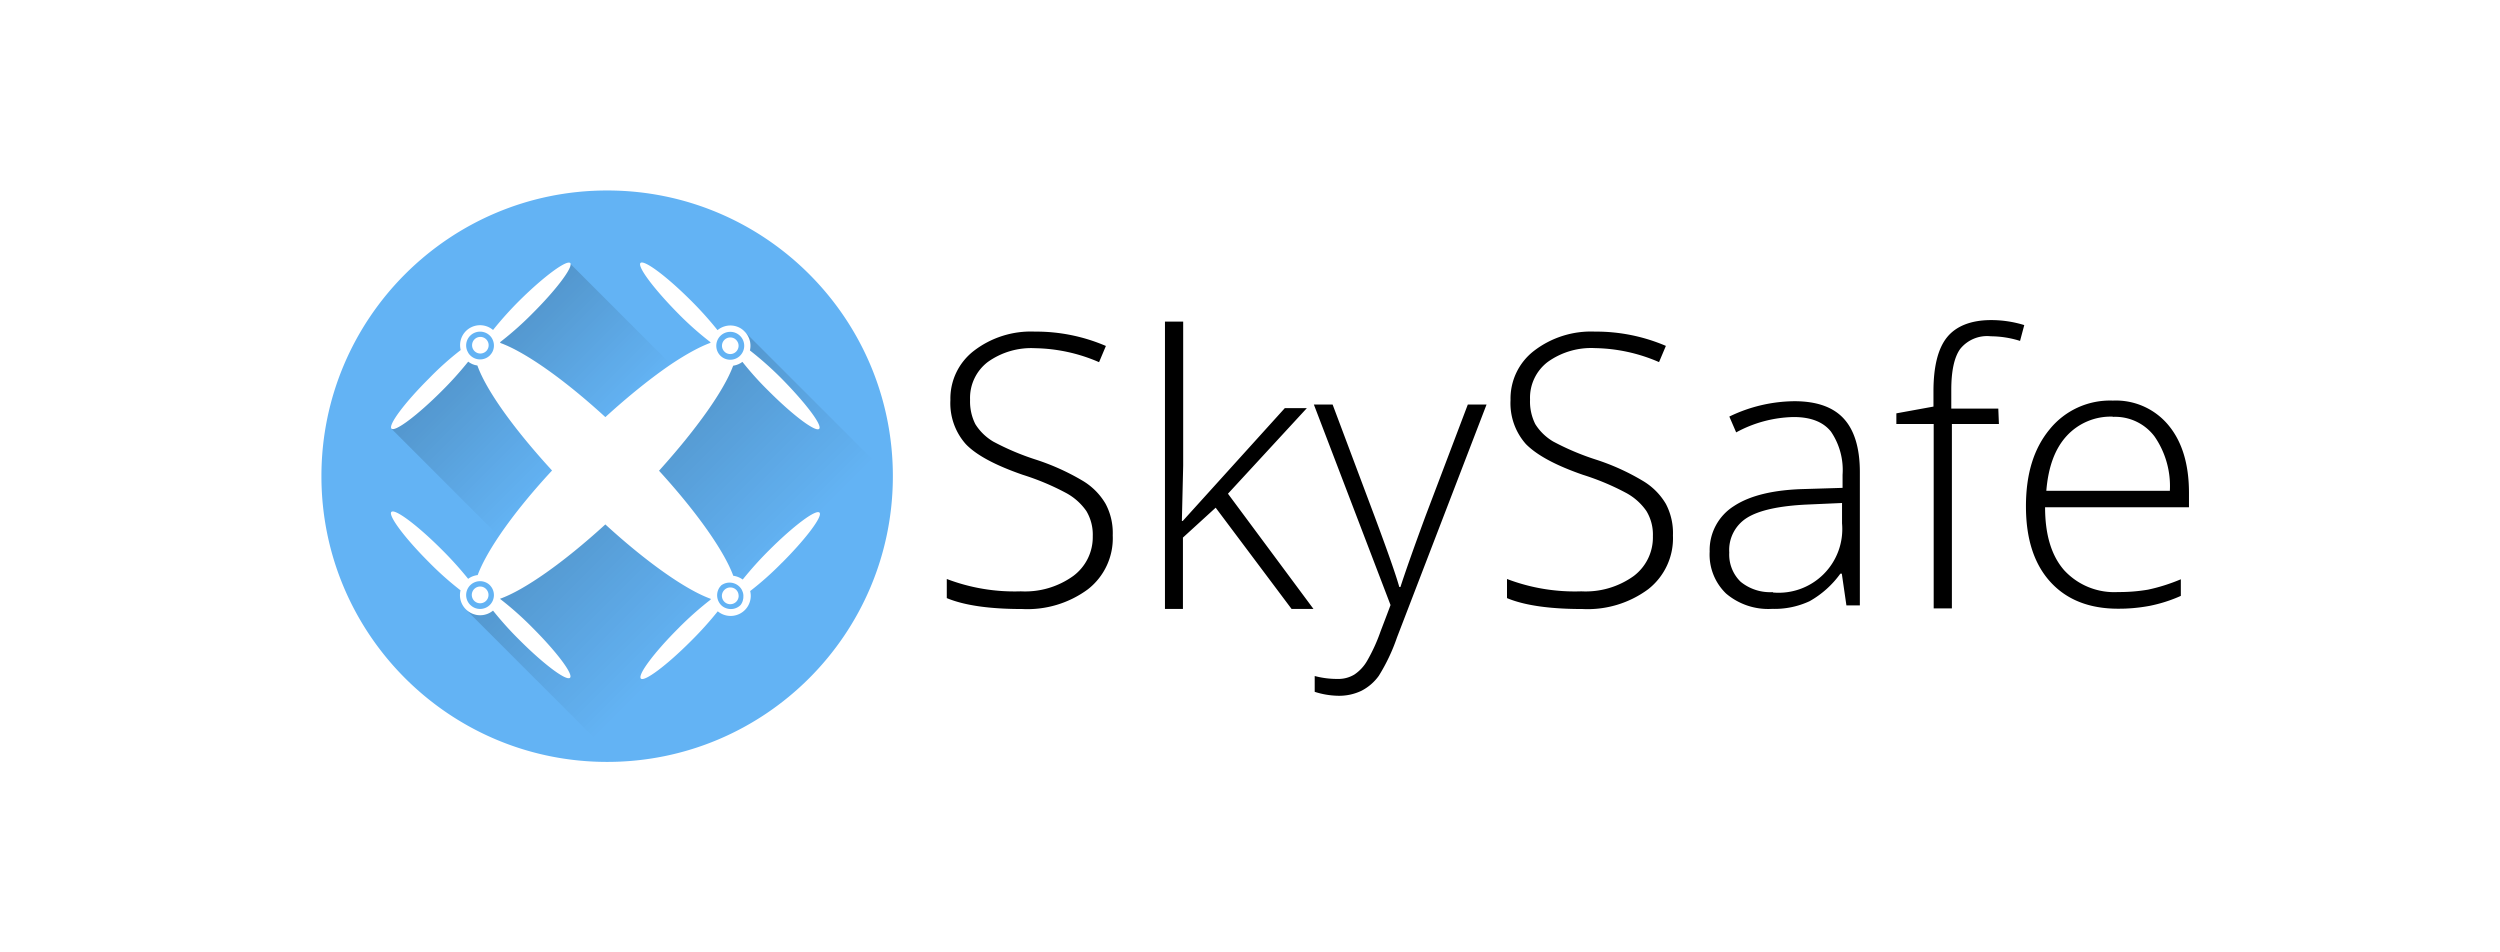 <svg xmlns="http://www.w3.org/2000/svg" fill="none" viewBox="0 0 210 80"><path fill="#000" d="M93.47 44.982a5.431 5.431 0 0 1-2.085 4.517 8.558 8.558 0 0 1-5.511 1.659c-2.756 0-4.866-.303-6.344-.917v-1.606a15.98 15.98 0 0 0 6.221 1.038 6.928 6.928 0 0 0 4.401-1.29 4.062 4.062 0 0 0 1.64-3.337 3.868 3.868 0 0 0-.536-2.116 4.906 4.906 0 0 0-1.762-1.55 20.995 20.995 0 0 0-3.581-1.496c-2.304-.8-3.905-1.652-4.789-2.582a5.17 5.17 0 0 1-1.29-3.704 5.057 5.057 0 0 1 1.974-4.13 7.851 7.851 0 0 1 5.111-1.613 14.856 14.856 0 0 1 5.976 1.206l-.574 1.362a13.995 13.995 0 0 0-5.37-1.174 6.268 6.268 0 0 0-3.981 1.161 3.8 3.8 0 0 0-1.484 3.162c-.026.71.122 1.42.445 2.059.374.6.89 1.097 1.497 1.459 1.13.606 2.317 1.11 3.537 1.503a19.501 19.501 0 0 1 3.962 1.781 5.456 5.456 0 0 1 1.936 1.936c.439.82.645 1.743.606 2.672Zm5.885-1.226 8.57-9.474h1.852l-6.628 7.19 7.183 9.68h-1.839l-6.376-8.506-2.75 2.51v5.995h-1.51V27.016h1.53v12.087l-.11 4.653h.078Zm11.009-9.777h1.575l3.549 9.454c1.078 2.898 1.769 4.86 2.052 5.873h.097c.433-1.336 1.136-3.324 2.111-5.97l3.549-9.357h1.574l-7.524 19.566a15.727 15.727 0 0 1-1.53 3.227c-.38.53-.877.955-1.452 1.252a4.33 4.33 0 0 1-1.994.42 6.808 6.808 0 0 1-1.936-.33v-1.329a7.28 7.28 0 0 0 1.936.245c.491.013.975-.116 1.394-.367a3.439 3.439 0 0 0 1.078-1.162 14.53 14.53 0 0 0 1.129-2.478c.433-1.13.71-1.859.833-2.2l-6.441-16.844Zm30.163 11.003a5.432 5.432 0 0 1-2.084 4.517 8.559 8.559 0 0 1-5.511 1.659c-2.756 0-4.873-.303-6.344-.917v-1.606a16.006 16.006 0 0 0 6.247 1.038 6.928 6.928 0 0 0 4.401-1.29 4.06 4.06 0 0 0 1.607-3.337 3.818 3.818 0 0 0-.542-2.116 4.885 4.885 0 0 0-1.755-1.55 21.026 21.026 0 0 0-3.582-1.496c-2.304-.8-3.872-1.652-4.788-2.582a5.167 5.167 0 0 1-1.291-3.704 5.057 5.057 0 0 1 1.975-4.13 7.85 7.85 0 0 1 5.111-1.613 14.903 14.903 0 0 1 5.963 1.2l-.575 1.362a13.992 13.992 0 0 0-5.369-1.175 6.268 6.268 0 0 0-3.982 1.162 3.781 3.781 0 0 0-1.484 3.162c-.032.71.123 1.42.439 2.059.374.6.89 1.097 1.497 1.458a21.568 21.568 0 0 0 3.556 1.51 19.073 19.073 0 0 1 3.982 1.8 5.465 5.465 0 0 1 1.936 1.937c.425.813.632 1.73.593 2.652Zm14.572 5.873-.387-2.666h-.123a8.043 8.043 0 0 1-2.581 2.31 6.986 6.986 0 0 1-3.149.646 5.47 5.47 0 0 1-3.872-1.29 4.541 4.541 0 0 1-1.375-3.518 4.371 4.371 0 0 1 2.039-3.827c1.349-.89 3.33-1.368 5.931-1.432l3.194-.097v-1.097a5.734 5.734 0 0 0-.974-3.627c-.646-.813-1.691-1.226-3.13-1.226a10.485 10.485 0 0 0-4.834 1.29l-.574-1.329a12.737 12.737 0 0 1 5.466-1.29c1.846 0 3.227.477 4.124 1.439.897.961 1.374 2.458 1.374 4.517v11.197h-1.129Zm-6.176-1.085a5.348 5.348 0 0 0 5.808-5.808v-1.71l-2.93.13c-2.355.109-4.04.483-5.046 1.11a3.183 3.183 0 0 0-1.497 2.916c-.052.916.296 1.82.955 2.459.761.62 1.729.93 2.71.871v.032Zm18.986-14.152h-3.95v15.488h-1.529V35.618h-3.136v-.897l3.117-.568v-1.29c0-2.066.38-3.582 1.129-4.518.749-.936 2-1.458 3.717-1.458.942 0 1.878.142 2.781.42l-.354 1.329a8.323 8.323 0 0 0-2.453-.388 2.898 2.898 0 0 0-2.581 1.072c-.497.703-.742 1.845-.742 3.44v1.561h3.949l.052 1.297Zm10.022 15.514c-2.439 0-4.343-.755-5.711-2.265-1.362-1.504-2.04-3.62-2.04-6.33 0-2.711.646-4.834 1.975-6.454a6.519 6.519 0 0 1 5.324-2.433 5.73 5.73 0 0 1 4.679 2.078c1.142 1.38 1.71 3.259 1.716 5.64v1.24h-12.087c0 2.31.536 4.078 1.607 5.297a5.713 5.713 0 0 0 4.518 1.827c.845.006 1.684-.059 2.516-.2.949-.2 1.872-.497 2.762-.872v1.394c-.839.381-1.723.658-2.626.84-.871.16-1.749.244-2.633.238Zm-.452-16.133a5.022 5.022 0 0 0-3.872 1.613c-.981 1.065-1.549 2.581-1.716 4.614h10.377a7.328 7.328 0 0 0-1.291-4.569 4.146 4.146 0 0 0-3.498-1.64V35Z"/><path fill="#63B3F4" d="M41.178 49.19s-.013-.02-.026-.032a1.176 1.176 0 0 0-1.652 0 1.165 1.165 0 0 0 0 1.652c.013.013.02.02.032.026.452.432 1.175.419 1.62-.026a1.174 1.174 0 0 0 .026-1.62Zm-.845 1.484h-.007a.685.685 0 0 1-.458-.174.706.706 0 0 1 .465-1.233.69.69 0 0 1 .522.24.7.7 0 0 1-.523 1.168Zm1.058-22.122a1.076 1.076 0 0 0-.239-.355 1.176 1.176 0 0 0-1.652 0 1.15 1.15 0 0 0-.2 1.375.922.922 0 0 0 .2.277c.452.452 1.181.458 1.64.013l.012-.013s.026-.026.032-.038c.323-.343.388-.846.207-1.259Zm-.587.975a.695.695 0 0 1-1.149-.53c0-.38.31-.697.697-.697a.7.7 0 0 1 .503 1.181c-.013.013-.032.033-.051.046ZM62.37 49.68a.948.948 0 0 0-.155-.284 1.177 1.177 0 0 0-1.64-.219c0 .007-.012.013-.012.02-.103.105-.185.23-.239.367a1.184 1.184 0 0 0 .252 1.265c.116.116.251.2.393.252.413.161.898.077 1.233-.252.1-.124.17-.27.206-.426.007-.045.02-.09.026-.135.007-.04.007-.084.007-.123a.953.953 0 0 0-.071-.465Zm-1.026 1.072h-.039a.702.702 0 0 1-.665-.704c0-.374.317-.703.704-.703.387 0 .684.297.697.665.006.012.006.025.006.038a.7.7 0 0 1-.703.704Zm.826-22.535-.013-.013a1.175 1.175 0 0 0-1.646.013 1.175 1.175 0 0 0-.013 1.645l.013.013a1.172 1.172 0 1 0 1.659-1.659Zm-.826 1.523c-.2 0-.381-.084-.504-.22a.668.668 0 0 1-.193-.477c0-.381.31-.697.697-.697.187 0 .355.07.477.193.136.13.22.31.22.504a.698.698 0 0 1-.697.697Z"/><path fill="#63B3F4" d="M51.007 16H51c-13.255 0-24 10.745-24 24s10.745 24 24 24 24-10.745 24-24-10.745-24-23.993-24ZM65.68 47.273a25.86 25.86 0 0 1-2.665 2.375 1.688 1.688 0 0 1-.445 1.594 1.695 1.695 0 0 1-2.033.277c-.084-.051-.168-.103-.245-.168a29.555 29.555 0 0 1-2.252 2.498c-2.027 2.033-3.918 3.452-4.208 3.15-.29-.304 1.11-2.182 3.143-4.215a27.728 27.728 0 0 1 2.723-2.42V50.3c-2.046-.736-5.324-3.02-8.847-6.247-3.524 3.22-6.796 5.51-8.848 6.247a27.049 27.049 0 0 1 2.73 2.426c2.033 2.033 3.452 3.917 3.149 4.208-.303.29-2.181-1.11-4.214-3.143-.8-.787-1.549-1.62-2.252-2.498a1.688 1.688 0 0 1-1.472.342 1.713 1.713 0 0 1-.78-.425 1.67 1.67 0 0 1-.478-1.62 26.531 26.531 0 0 1-2.665-2.375c-2.033-2.033-3.44-3.924-3.143-4.214.297-.29 2.181 1.116 4.208 3.143a30.082 30.082 0 0 1 2.239 2.478c.232-.175.51-.278.8-.316.33-.891.942-2.008 1.788-3.266 1.11-1.645 2.626-3.543 4.459-5.517-3.227-3.518-5.53-6.744-6.273-8.822a1.597 1.597 0 0 1-.768-.323 29.073 29.073 0 0 1-2.233 2.478c-2.02 2.02-3.904 3.44-4.207 3.15h-.007c-.29-.31 1.117-2.195 3.163-4.228a25.053 25.053 0 0 1 2.652-2.374 1.68 1.68 0 0 1 .348-1.498 1.684 1.684 0 0 1 2.369-.187 29.54 29.54 0 0 1 2.252-2.504c2.059-2.032 3.95-3.413 4.233-3.117.02.02.033.046.033.078.064.465-1.278 2.233-3.182 4.13-.854.87-1.766 1.68-2.73 2.427v.07c2.053.743 5.311 3.008 8.829 6.234 1.974-1.8 3.872-3.317 5.51-4.433 1.285-.858 2.42-1.478 3.318-1.807v-.052a26.166 26.166 0 0 1-2.724-2.42c-2.032-2.058-3.459-3.962-3.149-4.24.31-.277 2.181 1.117 4.214 3.143a29.54 29.54 0 0 1 2.252 2.504c.413-.342.962-.47 1.485-.342.31.078.574.232.774.445l.058.058c.374.4.542.975.407 1.543a28.31 28.31 0 0 1 2.671 2.375c2.001 2.032 3.44 3.923 3.143 4.214-.297.29-2.181-1.117-4.214-3.15a26.245 26.245 0 0 1-2.233-2.478 1.645 1.645 0 0 1-.774.323c-.755 2.059-3.04 5.285-6.228 8.822 3.201 3.504 5.48 6.763 6.234 8.822.284.038.555.148.794.316.697-.865 1.44-1.691 2.233-2.478 2.033-2.027 3.91-3.44 4.214-3.143.026.026.039.064.039.123-.013.522-1.343 2.245-3.188 4.09h-.007Z"/><path fill="url(#a)" d="M60.286 51.352c.078.064.162.116.246.167L49.993 62.058 39.152 51.216c.213.194.477.348.78.42.517.122 1.059 0 1.472-.343.703.878 1.452 1.71 2.252 2.498 2.033 2.033 3.91 3.433 4.214 3.143.303-.29-1.116-2.175-3.15-4.208a27.048 27.048 0 0 0-2.729-2.426c2.052-.736 5.324-3.027 8.848-6.247 3.523 3.226 6.802 5.51 8.847 6.247v.064a27.753 27.753 0 0 0-2.723 2.42c-2.033 2.033-3.433 3.91-3.143 4.214.29.303 2.181-1.116 4.208-3.15a29.57 29.57 0 0 0 2.252-2.496h.006Z" opacity=".16"/><path fill="url(#b)" d="m73.374 38.677-4.505 4.505c0-.059-.013-.097-.038-.123-.304-.297-2.182 1.116-4.214 3.143a29.984 29.984 0 0 0-2.233 2.478 1.806 1.806 0 0 0-.794-.316c-.755-2.059-3.033-5.318-6.234-8.822 3.188-3.537 5.472-6.763 6.227-8.822.278-.039.549-.148.775-.322a26.23 26.23 0 0 0 2.233 2.478c2.033 2.032 3.917 3.44 4.214 3.149.297-.29-1.142-2.181-3.143-4.214a28.298 28.298 0 0 0-2.672-2.375 1.683 1.683 0 0 0-.406-1.542l10.79 10.783Z" opacity=".16"/><path fill="url(#c)" d="M46.367 39.523c-1.833 1.974-3.35 3.872-4.46 5.517l-9.028-9.028h.007c.303.29 2.187-1.13 4.207-3.15a29.107 29.107 0 0 0 2.233-2.477c.226.174.484.284.768.322.742 2.078 3.046 5.305 6.273 8.822v-.006Z" opacity=".16"/><path fill="url(#d)" d="M50.845 35.037c-3.517-3.226-6.776-5.491-8.828-6.234v-.07a26.962 26.962 0 0 0 2.73-2.427c1.903-1.897 3.246-3.666 3.181-4.13l8.428 8.428c-1.639 1.116-3.536 2.633-5.51 4.433Z" opacity=".16"/><defs><linearGradient id="a" x1="44.514" x2="55.356" y1="45.853" y2="56.695" gradientUnits="userSpaceOnUse"><stop/><stop offset="1" stop-opacity="0"/></linearGradient><linearGradient id="b" x1="57.221" x2="68.005" y1="33.256" y2="44.046" gradientUnits="userSpaceOnUse"><stop/><stop offset="1" stop-opacity="0"/></linearGradient><linearGradient id="c" x1="36.009" x2="45.031" y1="32.876" y2="41.898" gradientUnits="userSpaceOnUse"><stop/><stop offset="1" stop-opacity="0"/></linearGradient><linearGradient id="d" x1="44.792" x2="53.22" y1="25.306" y2="33.74" gradientUnits="userSpaceOnUse"><stop/><stop offset="1" stop-opacity="0"/></linearGradient></defs></svg>